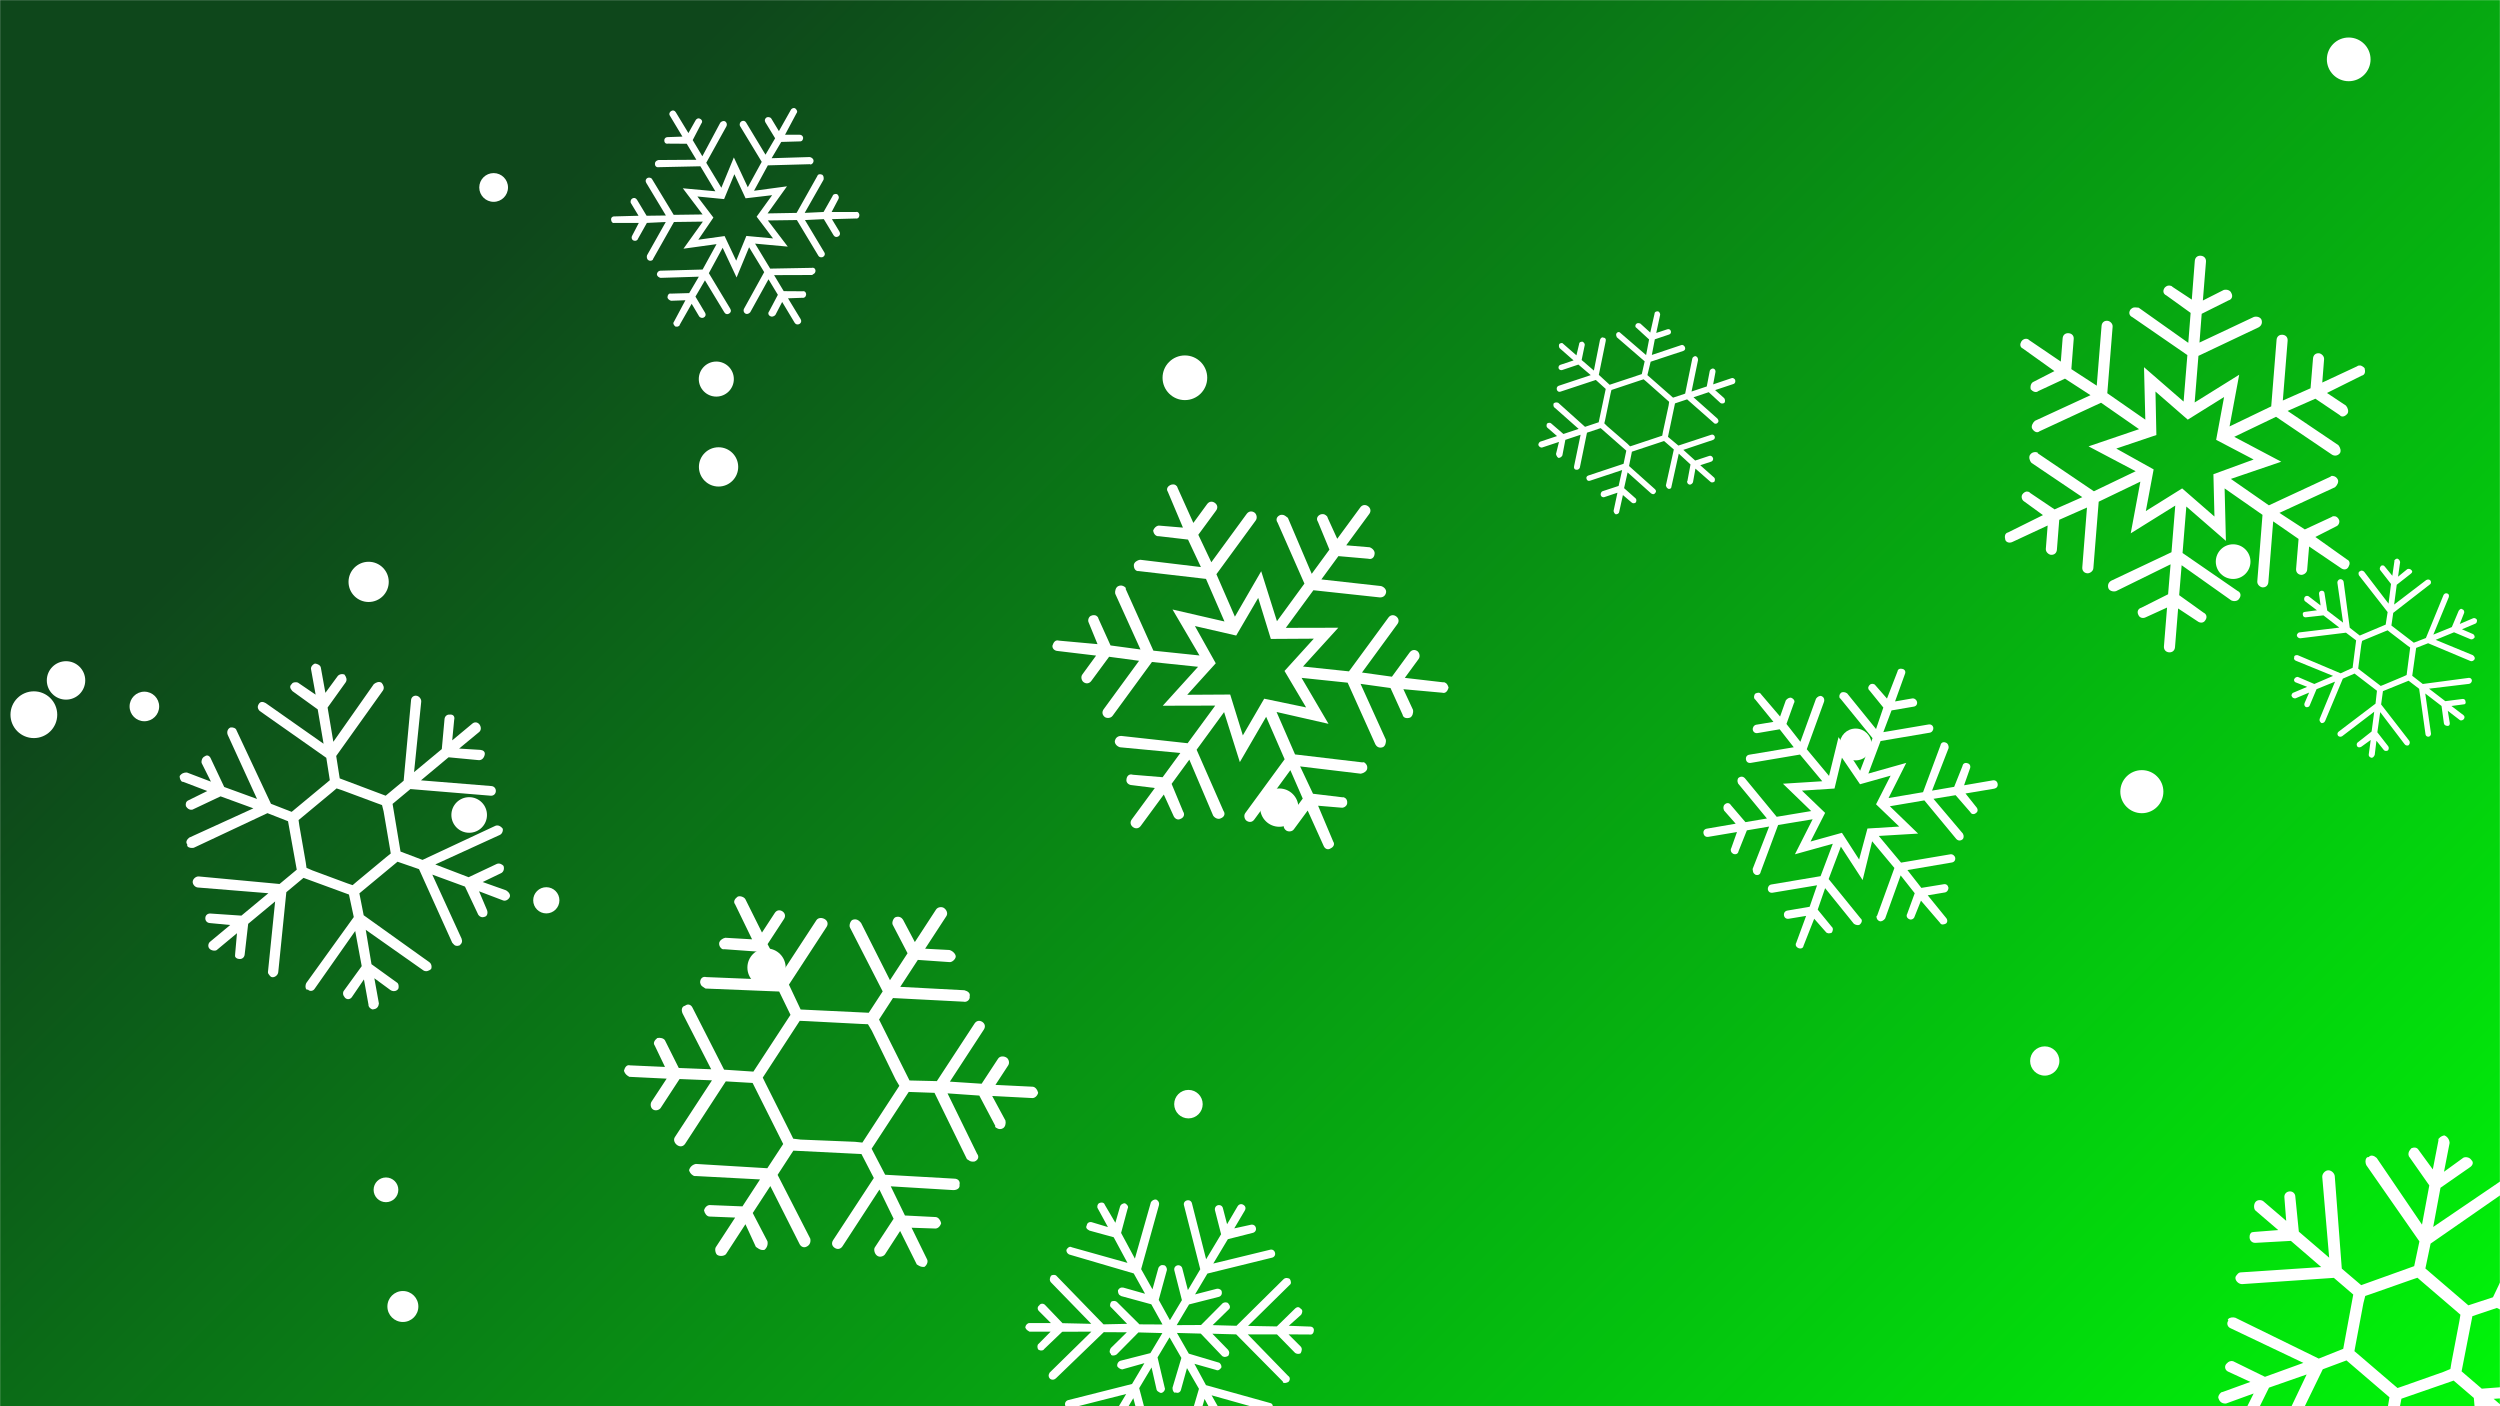 <svg xmlns="http://www.w3.org/2000/svg" version="1.1" xmlns:xlink="http://www.w3.org/1999/xlink" xmlns:svgjs="http://svgjs.dev/svgjs" width="1920" height="1080" preserveAspectRatio="none" viewBox="0 0 1920 1080"><g mask="url(&quot;#SvgjsMask2896&quot;)" fill="none"><rect width="1920" height="1080" x="0" y="0" fill="url(&quot;#SvgjsLinearGradient2897&quot;)"></rect><circle r="15.085" cx="551.855" cy="358.585" filter="url(#SvgjsFilter2898)" fill="rgba(255, 255, 255, 1)"></circle><circle r="16.78" cx="1803.81" cy="45.59" filter="url(#SvgjsFilter2898)" fill="rgba(255, 255, 255, 1)"></circle><circle r="16.54" cx="1644.94" cy="608" filter="url(#SvgjsFilter2898)" fill="rgba(255, 255, 255, 1)"></circle><circle r="10.945" cx="912.725" cy="847.985" filter="url(#SvgjsFilter2898)" fill="rgba(255, 255, 255, 1)"></circle><circle r="17.155" cx="909.995" cy="290.125" filter="url(#SvgjsFilter2898)" fill="rgba(255, 255, 255, 1)"></circle><circle r="13.315" cx="1715.045" cy="431.335" filter="url(#SvgjsFilter2898)" fill="rgba(255, 255, 255, 1)"></circle><circle r="14.705" cx="982.485" cy="620.255" filter="url(#SvgjsFilter2898)" fill="rgba(255, 255, 255, 1)"></circle><circle r="14.695" cx="588.695" cy="743.095" filter="url(#SvgjsFilter2898)" fill="rgba(255, 255, 255, 1)"></circle><circle r="11.89" cx="309.41" cy="1003.39" filter="url(#SvgjsFilter2898)" fill="rgba(255, 255, 255, 1)"></circle><circle r="17.955" cx="26.005" cy="548.895" filter="url(#SvgjsFilter2898)" fill="rgba(255, 255, 255, 1)"></circle><circle r="14.76" cx="50.71" cy="522.56" filter="url(#SvgjsFilter2898)" fill="rgba(255, 255, 255, 1)"></circle><circle r="13.46" cx="550.13" cy="291.13" filter="url(#SvgjsFilter2898)" fill="rgba(255, 255, 255, 1)"></circle><circle r="9.495" cx="296.425" cy="913.785" filter="url(#SvgjsFilter2898)" fill="rgba(255, 255, 255, 1)"></circle><circle r="11.36" cx="110.88" cy="542.56" filter="url(#SvgjsFilter2898)" fill="rgba(255, 255, 255, 1)"></circle><circle r="11.235" cx="1570.365" cy="814.845" filter="url(#SvgjsFilter2898)" fill="rgba(255, 255, 255, 1)"></circle><circle r="10.065" cx="419.565" cy="691.435" filter="url(#SvgjsFilter2898)" fill="rgba(255, 255, 255, 1)"></circle><circle r="15.445" cx="283.115" cy="446.885" filter="url(#SvgjsFilter2898)" fill="rgba(255, 255, 255, 1)"></circle><circle r="11.04" cx="379.11" cy="143.97" filter="url(#SvgjsFilter2898)" fill="rgba(255, 255, 255, 1)"></circle><circle r="13.67" cx="360.33" cy="625.9" filter="url(#SvgjsFilter2898)" fill="rgba(255, 255, 255, 1)"></circle><circle r="12.215" cx="1425.125" cy="571.745" filter="url(#SvgjsFilter2898)" fill="rgba(255, 255, 255, 1)"></circle><path d="M1753 1115.1L1783.9 1051.6 1802.1 1044.8 1835.1 1073.1 1831.8 1092.8 1773.1 1132.3C1772.5 1133 1772.5 1133 1772 1133.6 1770.9 1134.9 1770.4 1136.8 1771.8 1139.1 1773.7 1140.8 1775.6 1141.2 1777.9 1139.8L1829.1 1105.1 1823.5 1135.1 1801.1 1150.8C1801.1 1150.8 1800.6 1151.4 1800.6 1151.4 1799.5 1152.7 1799 1154.6 1800.4 1156.9 1801.1 1158.6 1804.2 1159 1806.5 1157.6L1821.5 1148 1817.1 1170.1C1816.7 1172 1818.1 1174.3 1820.6 1175.3S1825.3 1173.7 1826.3 1171.2L1830.1 1149.8 1840.3 1164.1C1841.7 1166.4 1844.7 1166.8 1847 1165.4 1848.2 1164.1 1849.2 1161.6 1847.8 1159.3L1832.2 1136.9 1838.3 1106.2 1873.1 1157.4C1874.4 1159.7 1877.5 1160.1 1879.3 1159.3 1880.9 1157.4 1881.9 1154.9 1880.6 1152.6L1840.4 1094.5 1844.3 1074.2 1884.4 1060.3 1899.9 1073.6 1905.9 1144C1906.1 1146.4 1908 1148 1910.4 1147.9S1914.5 1145.7 1914.3 1143.3L1909 1081.4 1933 1102 1935 1128.4C1935.2 1130.8 1937.1 1132.5 1940.2 1132.9S1944.2 1130.8 1944.1 1128.4L1942 1109.7 1959.5 1124.7C1961.5 1126.4 1964.4 1125.6 1966.1 1123.6 1967.8 1121.7 1967.6 1119.3 1965.6 1117.6L1948.1 1102.6 1966.2 1101.2C1969.2 1101.6 1970.9 1099.7 1970.1 1096.7 1969.9 1094.3 1968 1092.6 1965.5 1092.8L1939.1 1094.8 1915.1 1074.3 1977.1 1070.1C1979.5 1070 1981.8 1067.4 1981.6 1065S1979.4 1060.9 1977 1061.1L1906 1066.5 1890.5 1053.2 1898.8 1010.8 1917.6 1004.5 1981.1 1035.4C1983.6 1036.4 1985.9 1035 1987.6 1033 1988.6 1030.5 1987.2 1028.2 1985.3 1026.6L1929.4 1000 1958.3 989.9 1982.8 1001.9C1985.3 1003 1987.6 1001.6 1989.3 999.6 1989.8 997.8 1988.9 994.8 1986.4 993.8L1970.7 985.9 1991.9 978.2C1993.7 977.5 1994.7 975 1994.5 972.6 1993.1 970.3 1990.6 969.3 1988.8 970L1967.6 977.7 1975.4 960.7C1975.9 958.9 1975.1 955.9 1973.2 955.5 1971.3 953.8 1969.5 954.5 1967.8 956.5 1967.8 956.5 1967.3 957.1 1967.3 957.1L1955.2 981.7 1926.4 991.7 1952.9 935.8C1954 933.3 1953.8 930.9 1951.3 929.9 1948.8 928.9 1947 929.6 1945.9 930.9 1945.4 931.6 1945.4 931.6 1945.4 931.6L1914.6 996.3 1895.7 1002.5 1862.7 974.2 1866.7 955.1 1925.3 914.4C1927 913.6 1927.4 910.6 1926.7 908.8 1925.3 906.5 1922.2 906.1 1919.9 907.5L1868.7 942.3 1874.3 912.2 1896.7 896.6C1899 895.2 1900 892.7 1898.1 891 1896.7 888.7 1893.6 888.3 1891.9 889.1L1877 899.9 1881.3 877.8C1881.2 875.4 1879.8 873 1877.3 872 1876.1 872.1 1874.3 872.9 1873.2 874.2 1872.6 874.8 1872.6 874.8 1872.7 876L1868.4 898.1 1857.5 883.2C1856.2 880.9 1853.8 881.1 1852 881.8 1851.4 882.5 1851.4 882.5 1850.9 883.1 1849.8 884.4 1849.3 886.3 1850 888L1865.7 910.4 1860.1 940.5 1825.3 889.3C1823.4 887.6 1820.9 886.6 1819.2 888.6 1818 888.7 1818 888.7 1817.5 889.3 1816.4 890.6 1816.5 893 1817.3 894.8L1858.1 953.4 1854.1 972.4 1813.4 987 1798.5 974.3 1793.1 903.3C1792.9 900.9 1790.3 898.6 1787.9 898.8S1783.3 901.6 1783.5 904L1788.8 965.9 1765.5 945.9 1762.8 918.9C1762.7 916.5 1760.7 914.8 1758.3 915 1755.9 915.2 1754.2 917.1 1754.4 919.5L1755.8 937.6 1738.3 922.6C1737 921.5 1734 921.1 1732.3 923 1730.6 925 1730.9 928.6 1732.2 929.7L1749.7 944.7 1731.6 946.1C1730.4 946.2 1729.2 946.3 1728.7 946.9 1727.6 948.2 1727.7 949.4 1727.7 950.6 1727.9 953 1729.9 954.7 1732.3 954.5L1759.4 953 1782.7 973.1 1720.7 977.2C1719.5 977.3 1718.9 977.9 1717.8 979.2 1717.3 979.9 1716.7 980.5 1716.8 981.7 1717 984.1 1719.6 986.3 1722 986.2L1792.4 981.4 1807.3 994.2 1799.6 1035.9 1780.8 1043.4 1716.7 1012C1714.9 1011.5 1712.4 1011.7 1711.3 1013 1710.8 1013.6 1710.8 1013.6 1711.4 1014.2 1709.8 1016.1 1710.6 1019.1 1713.1 1020.1L1769 1046.7 1739.5 1057.4 1715 1045.4C1713.2 1044.9 1711.4 1045.7 1710.3 1047 1710.3 1047 1709.7 1047.6 1709.7 1047.6 1708.1 1049.6 1708.9 1052.5 1711.4 1053.5L1728.3 1061.3 1707.1 1069C1705.9 1069.1 1705.4 1069.7 1704.8 1070.4 1703.7 1071.7 1703.3 1073.5 1703.9 1074.1 1704.7 1077 1707.2 1078.1 1709.6 1077.9L1730.8 1070.2 1723 1085.9C1721.9 1088.4 1722.8 1091.4 1725.3 1092.4 1727.1 1092.9 1730.1 1092.1 1730.5 1090.2L1742.6 1065.7 1771.5 1055.6 1744.9 1111.5C1743.9 1114 1745.3 1116.3 1747.2 1118 1749 1118.4 1752 1117.6 1753 1115.1ZM1837.4 1062.7L1812.1 1041 1808.2 1037.7 1809.1 1032.8 1815.1 1000.8 1816.5 995.3 1821.2 993.7 1851.9 982.9 1856.6 981.3 1860.5 984.7 1885.7 1006.3 1889.6 1009.7 1888.8 1014.6 1882.7 1046.5 1881.9 1051.4 1876.6 1053.6 1846 1064.4 1841.3 1066 1837.4 1062.7Z" fill="rgba(255, 255, 255, 1)"></path><path d="M711.9 967L700.1 942.9 718.1 943.5C720 943.7 722.1 942 722.8 939.4 722.3 937 720.6 934.9 718.7 934.7L695 933.5 684.1 911.1 732.2 914C735.3 914 737.4 912.3 736.9 909.9 737.6 907.3 735.9 905.2 732.8 905.2L679.8 902.2 669.4 882.2 697.9 838.6 717.7 839.3 742.6 890.2C743.3 890.7 744.1 891.1 744.8 891.6 745.5 892.1 747.4 892.3 748.6 892 751.4 890.8 752.1 888.2 750.4 886.1L727.7 839.7 752.1 841.4 764.4 864.7C763.9 865.4 764.6 865.9 765.4 866.3 766.8 867.3 768.7 867.5 770.3 866.5 772 865.5 772.7 862.9 772.2 860.6L762 841.7 792.6 843.3C794.5 843.5 796.6 841.9 797.3 839.3 796.8 836.9 795.1 834.8 793.2 834.6L764.5 833.2 774.3 818.2C775.7 816 774.5 813.2 773.1 812.3 771 810.9 767.9 810.9 766.5 813.1L753.9 832.3 729.5 830.7 755.6 790.7C757 788.5 756.5 786.2 754.4 784.8 752.2 783.4 749.9 783.9 748.5 786L719.5 830.3 698.5 829.8 675.1 783 685.8 766.5 740 769.3C742.6 770 745.2 767.6 744.7 765.2 745.4 762.6 743.2 761.2 740.6 760.5L691.4 757.9 704.9 737.2 729.3 738.9C731.2 739.1 733.8 736.7 734 734.8S731.8 730.3 729.2 729.6L710.5 728.6 726.8 703.6C728.2 701.5 727 698.7 724.9 697.3 723.4 696.3 720.3 696.4 718.9 698.5L702.6 723.5 693.5 706.3C692.5 704.7 690.4 703.3 687.5 704.5 685.9 705.5 684.7 708.8 685.7 710.4L697 732.1 683.5 752.8 661.3 708.8C659.6 706.7 657.5 705.3 654.6 706.5 653 707.4 651.9 710.8 652.8 712.4L677.9 761.4 667.2 777.8 614.9 775.3 605.9 756.2 634.8 711.9C636.2 709.7 635.7 707.4 633.6 706 631.4 704.6 628.4 704.6 627 706.7L600.8 746.8 589.5 725.1 602.1 705.8C603.5 703.7 603 701.3 600.9 699.9 598.7 698.5 596.4 699 595 701.2L585.2 716.2 572.4 690.5C571.4 688.8 568.1 687.7 566.4 688.7 564.3 690.3 562.9 692.5 564.6 694.6L577.6 721.4 557 720.2C554.7 720.7 552.6 722.4 552.3 724.3 552.1 726.2 553.1 727.8 554.5 728.8 554.5 728.8 555.2 729.2 556.4 729L582.7 730.9 594 752.5 542.4 750.4C539.8 749.7 537.7 751.4 537.7 754.5 538 755.7 538.2 756.9 539.7 757.8 540.4 758.3 541.1 758.7 541.8 759.2L598.4 761.5 607.1 779.4 578.6 823 556.1 821.5 532 774.2C530.8 771.4 528.2 770.7 526.1 772.4 523.7 772.9 523 775.5 524.2 778.3L546.2 821.2 521.3 820.2 510.7 799C509.8 797.4 507.1 796.7 504.8 797.2 502.7 798.9 501.3 801 502.9 803.1L510.7 819.4 483.9 818.2C481.3 817.5 479.9 819.7 479.2 822.3 479.5 823.5 480.4 825.1 481.9 826.1 481.9 826.1 482.6 826.5 483.3 827L512 828.4 500.3 846.2C499.4 847.7 499.4 850.7 501.5 852.1 503.7 853.5 506.5 852.3 507.4 850.9L521.9 828.7 546.8 829.7 518.3 873.3C516.9 875.4 518.1 878.2 520.3 879.6S524.8 880.5 526.2 878.4L557.4 830.5 578 831.7 601.5 878.6 589.3 897.2 534.4 893.9C532 894.4 529.9 896.1 529.2 898.7 529.5 899.9 530.4 901.6 531.9 902.5 532.6 903 533.3 903.4 534.5 903.2L583.7 905.8 570.2 926.5 545.4 925.5C543.5 925.3 541.3 927 540.7 929.6 541.2 932 542.8 934.1 544.7 934.3L564.6 935.1 549.7 957.9C548.8 959.4 549.5 962.9 550.9 963.8 553.1 965.2 556.6 964.5 557.6 963.1L572.5 940.2 580.5 957.6C581.2 958.1 581.9 958.6 582.6 959 584 960 585.9 960.2 587.1 959.9 589.2 958.2 589.9 955.6 589.4 953.3L578.1 931.6 591.6 910.9 613.8 954.9C615 957.8 617.6 958.4 619.3 957.5 622.1 956.3 622.8 953.7 622.3 951.3L597.2 902.3 609.3 883.7 661.6 886.3 671.1 904.7 639.8 952.5C638.4 954.7 638.9 957 641.1 958.4 643.2 959.8 645.6 959.3 647 957.2L675.4 913.6 686.3 936 671.8 958.1C670.9 959.6 671.6 963.1 673.8 964.5 675.9 965.9 678.8 964.7 679.7 963.3L691.3 945.4 704.1 971.1C704.9 971.5 704.9 971.5 705.6 972 707 972.9 708.9 973.2 710.1 972.9 712.2 971.2 712.9 968.6 711.9 967ZM614.9 875.2L609.2 874.5 607 870 588 832.1 585.8 827.6 588.6 823.3 611.4 788.3 614.2 784 619.2 784.2 661.6 786.4 666.6 786.6 669.5 791.5 687.8 829 690.7 833.9 687.9 838.2 665.1 873.2 662.3 877.5 656.6 876.9 614.9 875.2Z" fill="rgba(255, 255, 255, 1)"></path><path d="M896.9 377.7L908.5 405.2 890.6 403.7C888.7 403.4 886.5 405 885.6 407.6 886 409.9 887.6 412.1 890 411.8L912.4 414.4 922.3 435.5 875.7 429.9C873.3 430.2 871.1 431.8 870.8 433.7 870.6 436.7 872.2 438.9 874.6 438.6L926.2 444.6 940.4 477.3 900.5 468.1 921.2 503.4 885.8 499.7 864.5 452.3C865 451.7 864.3 451.1 863.6 450.6 862.2 449.6 860.4 449.3 858.7 450.2 857 451.1 856.1 453.6 856.5 456L875.9 498.8 852.9 495.7 843.6 475.1C843.4 473.9 842.7 473.4 842 472.9 841.3 472.4 839.4 472.1 837.7 473 836.1 473.8 835.2 476.4 836.1 478.1L842.9 494.7 813.2 492C810.6 491.2 809.1 493.2 808.3 495.8 808 497.7 809.5 499.9 812.6 500L841.8 503.5 831.3 517.9C829.7 520 830.8 522.9 832.2 523.9 834.2 525.4 836.6 525 838.1 523L851.8 504.4 874.8 507.5 847.6 544.7C846.1 546.8 846.5 549.1 848.5 550.7 849.9 551.7 853 551.8 854.5 549.7L884.7 508.4 920.1 512.1 893 542 933.3 541.9 912.1 570.8 861.2 565.2C858.1 565.1 856.6 567.1 856.2 569 855.9 570.9 857.5 573.1 860.1 573.9L906.5 578.3 892.9 596.9 870 595C867.5 594.1 865.3 595.7 865.1 598.8 864.8 600.7 866.4 602.9 869.4 603L886.9 605.2 869.2 629.3C867.7 631.3 868.1 633.7 870.1 635.2S874.6 636.4 876.1 634.3L893.8 610.2 901.1 626.2C902.2 629.1 904.7 629.9 906.4 629 909.3 628 910.1 625.4 908.6 623.2L899.8 602 913.4 583.4 931.7 626.4C933.2 628.6 935.8 629.4 937.5 628.5 940.4 627.4 941.2 624.9 939.6 622.7L919 575.8 940.1 546.9 952.2 585.3 972.4 550.5 986.6 583.1 956.4 624.4C954.9 626.4 955.9 629.3 957.3 630.3 959.4 631.8 961.8 631.5 963.3 629.4L991 591.5 1000.5 613.3 986.8 631.9C985.3 633.9 985.7 636.3 987.8 637.8 989.1 638.8 992.2 639 993.7 636.9L1004.3 622.5 1016.4 649.3C1017.5 652.2 1020 653 1022.2 651.4 1023.9 650.6 1025.4 648.5 1023.9 646.3L1012.3 618.8 1030.2 620.3C1032.1 620.6 1034.3 619 1034.6 617.2 1035 615.3 1034.1 613.6 1033.4 613.1 1032.7 612.6 1032 612.1 1030.8 612.3L1008.4 609.6 998.5 588.6 1045.1 594.2C1047.5 593.8 1049.7 592.2 1050 590.4 1050.4 588.5 1049.5 586.8 1048.1 585.8 1047.4 585.3 1047.4 585.3 1046.2 585.5L994.6 579.4 980.4 546.8 1020.3 555.9 999.6 520.6 1035 524.3 1056.3 571.7C1057.2 573.4 1059.2 574.9 1062.1 573.8 1063.8 573 1064.7 570.4 1064.3 568L1044.9 525.2 1067.9 528.4 1077.2 548.9C1077.6 551.3 1080.2 552.1 1083 551.1 1084.7 550.2 1085.6 547.6 1085.2 545.2L1077.8 529.3 1107.6 532C1110.1 532.8 1111.7 530.8 1112.5 528.2 1112.3 527 1111.4 525.3 1110.7 524.8 1110 524.3 1109.4 523.8 1108.2 524L1078.9 520.6 1089.5 506.1C1091 504 1090 501.2 1088.6 500.1L1088.6 500.1C1086.5 498.6 1084.2 499 1082.6 501.1L1069 519.7 1046 516.5 1073.2 479.3C1074.7 477.3 1074.3 474.9 1072.3 473.4S1067.8 472.2 1066.3 474.3L1036 515.6 1000.7 511.9 1027.8 482.1 987.5 482.2 1008.7 453.3 1059.6 458.8C1062.7 459 1064.2 456.9 1064.5 455 1064.9 453.1 1063.3 450.9 1060.7 450.1L1014.8 445 1027.9 427.1 1050.8 429.1C1053.3 429.9 1055.5 428.3 1055.7 425.3 1056 423.4 1054.4 421.2 1051.9 420.3L1033.9 418.8 1051.6 394.7C1053.1 392.7 1052.7 390.3 1050.7 388.8S1046.2 387.6 1044.7 389.7L1027 413.8 1019.7 397.8C1019.5 396.6 1018.8 396.1 1018.1 395.6 1016.8 394.6 1015.6 394.8 1014.4 395 1011.5 396.1 1010.7 398.6 1012.2 400.8L1021 422.1 1007.4 440.7 989.1 397.7C988.4 397.2 987.8 396.7 987.1 396.2 985.7 395.2 984.5 395.3 983.3 395.5 980.4 396.6 979.6 399.2 981.2 401.4L1001.8 448.2 980.7 477.1 968.6 438.7 948.4 473.6 934.2 441 964.4 399.7C965.9 397.6 964.9 394.7 963.5 393.7 961.4 392.2 959 392.6 957.5 394.6L930.3 431.8 920.3 410.7 933.9 392.2C935.5 390.1 935.1 387.7 933 386.2S928.6 385.1 927.1 387.1L916.5 401.6 904.4 374.7C904.2 373.6 903.5 373 902.8 372.5 902.1 372 900.3 371.7 898.6 372.6 896.9 373.5 895.4 375.5 896.9 377.7ZM966.3 459.2L976 490.7 1009 490.5 986.5 515.3 1003.1 543.3 970.9 536.6 954.5 564.8 944.8 533.4 911.8 533.6 933.7 509.4 917.7 480.8 949.4 488.1 966.3 459.2Z" fill="rgba(255, 255, 255, 1)"></path><path d="M1553.6 267.7L1577.8 285 1561.8 293.2C1560 293.9 1559 296.4 1559.6 299 1561.2 300.8 1563.7 301.9 1565.5 300.3L1585.9 290.8 1605.5 303.5 1562.8 323.2C1561 324.8 1559.9 327.3 1560.6 329 1562.1 331.7 1564.6 332.8 1566.4 331.2L1613.6 309.3 1642.8 329.6 1604 342.8 1640.2 361.9 1608.1 377.3 1565.1 348.2C1565.1 347.4 1564.3 347.3 1563.4 347.2 1561.7 347.1 1560 347.8 1559 349.4 1558 351.1 1558.6 353.7 1560.2 355.5L1599.2 381.8 1577.9 391.2 1559.2 378.6C1558.4 377.6 1557.6 377.6 1556.7 377.5 1555.9 377.4 1554.1 378.2 1553.1 379.8 1552.1 381.4 1552.8 384 1554.4 385L1569 395.6 1542.2 408.9C1539.6 409.5 1539.4 412.1 1540.1 414.7 1540.8 416.5 1543.3 417.5 1546 416L1572.6 403.6 1571.2 421.5C1571 424 1573.4 425.9 1575.1 426.1 1577.7 426.3 1579.5 424.7 1579.7 422.2L1581.5 399.2 1602.8 389.8 1599.2 435.7C1599 438.2 1600.5 440.1 1603.1 440.3 1604.8 440.4 1607.5 438.9 1607.7 436.4L1611.8 385.3 1643.8 369.9 1636.4 409.6 1670.6 388.3 1667.7 424.1 1621.4 446C1618.8 447.5 1618.6 450.1 1619.3 451.9 1620 453.6 1622.5 454.7 1625.1 454L1667 433.4 1665.1 456.4 1644.6 466.7C1642 467.4 1640.9 469.9 1642.4 472.5 1643.2 474.3 1645.6 475.4 1648.3 473.9L1664.3 466.6 1661.9 496.4C1661.7 498.9 1663.3 500.8 1665.8 501S1670.2 499.6 1670.4 497.1L1672.8 467.3 1687.5 477C1689.9 478.9 1692.5 478.3 1693.5 476.6 1695.4 474.2 1694.7 471.6 1692.3 470.5L1673.6 457.1 1675.5 434.1 1713.6 461.1C1716 462.2 1718.7 461.5 1719.6 459.9 1721.5 457.5 1720.9 454.9 1718.4 453.8L1676.2 424.7 1679.1 389 1709.5 415.4 1708.5 375.1 1737.6 395.4 1733.6 446.5C1733.4 449 1735.8 450.9 1737.5 451.1 1740 451.3 1741.9 449.7 1742.1 447.1L1745.8 400.4 1765.3 413.9 1763.4 436.9C1763.2 439.4 1764.8 441.3 1767.3 441.5 1769 441.6 1771.7 440.1 1771.9 437.6L1773.4 419.7 1797.7 436.2C1800.1 438.1 1802.8 437.5 1803.8 435 1804.8 433.3 1805 430.8 1802.5 429.7L1778.2 412.4 1794.3 404.2C1796.1 403.5 1797.1 401 1796.4 399.3 1795.7 397.5 1794.1 396.5 1793.2 396.5 1792.4 396.4 1791.5 396.3 1790.6 397.1L1770.1 406.6 1750.6 393.9 1793.3 374.2C1795.1 372.6 1796.2 370.2 1795.5 368.4 1794.7 366.6 1793.1 365.6 1791.4 365.5 1790.6 365.4 1790.6 365.4 1789.6 366.2L1742.5 388.1 1713.3 367.8 1752 354.6 1715.9 335.5 1748 320.1 1791 349.2C1792.6 350.2 1795.2 350.4 1797.1 348 1798.1 346.3 1797.4 343.7 1795.9 341.9L1756.9 315.6 1778.2 306.2 1796.9 318.8C1798.4 320.7 1801 320 1802.9 317.6 1803.9 316 1803.3 313.4 1801.7 311.5L1787.1 301.8 1813.8 288.5C1816.5 287.9 1816.7 285.3 1816 282.7 1815.2 281.8 1813.6 280.8 1812.8 280.7 1811.9 280.7 1811.1 280.6 1810.1 281.4L1783.5 293.8 1784.9 275.9C1785.1 273.4 1782.7 271.5 1781 271.3L1781 271.3C1778.4 271.1 1776.6 272.7 1776.4 275.3L1774.5 298.2 1753.2 307.6 1756.9 261.7C1757.1 259.2 1755.6 257.3 1753 257.1S1748.6 258.5 1748.4 261L1744.3 312.1 1712.3 327.5 1719.7 287.8 1685.5 309.1 1688.4 273.3 1734.6 251.4C1737.3 249.9 1737.5 247.3 1736.8 245.5 1736.1 243.8 1733.6 242.7 1731 243.4L1689.2 263.1 1690.9 241 1711.5 230.7C1714.1 230 1715.1 227.5 1713.6 224.9 1712.9 223.1 1710.4 222 1707.8 222.7L1691.8 230.8 1694.2 201C1694.4 198.5 1692.8 196.6 1690.2 196.4S1685.8 197.8 1685.6 200.4L1683.3 230.1 1668.6 220.4C1667.8 219.5 1667 219.4 1666.1 219.3 1664.4 219.2 1663.5 220 1662.6 220.8 1660.7 223.2 1661.3 225.8 1663.8 226.9L1682.4 240.3 1680.6 263.3 1642.5 236.3C1641.7 236.2 1640.8 236.1 1640 236.1 1638.3 235.9 1637.4 236.7 1636.4 237.5 1634.5 239.9 1635.2 242.5 1637.7 243.6L1679.9 272.7 1677 308.4 1646.6 282 1647.6 322.3 1618.4 302 1622.5 250.9C1622.7 248.4 1620.3 246.5 1618.6 246.4 1616.1 246.1 1614.2 247.7 1614 250.3L1610.3 296.2 1590.8 283.5 1592.6 260.5C1592.9 258 1591.3 256.1 1588.7 255.9S1584.3 257.3 1584.1 259.9L1582.7 277.7 1558.4 261.2C1557.6 260.3 1556.7 260.2 1555.9 260.2 1555 260.1 1553.2 260.8 1552.3 262.4 1551.3 264.1 1551.1 266.6 1553.6 267.7ZM1655.4 300.7L1680.2 322.3 1708.1 304.9 1702 337.8 1730.8 352.9 1699.9 364.2 1700.7 396.7 1675.9 375.1 1648 392.5 1654 360.5 1625.3 344.5 1656.1 334.1 1655.4 300.7Z" fill="rgba(255, 255, 255, 1)"></path><path d="M1385.1 726.4L1393.3 705.6 1402.2 715.7C1403 716.9 1405 717.2 1406.8 716.3 1407.8 714.8 1408.1 712.8 1406.7 711.7L1396 698.6 1401.7 682.1 1423.8 709.5C1425.3 710.5 1427.3 710.9 1428.4 710 1430.1 708.4 1430.4 706.4 1429 705.4L1404.4 675.1 1413.8 650.2 1430.5 675.9 1437.8 646.1 1454.9 666.6 1441.6 703.3C1441 703.4 1441.1 704 1441.2 704.6 1441.4 705.9 1442.2 707 1443.6 707.5 1445 707.9 1446.7 706.9 1447.8 705.4L1459.7 672.3 1470.5 686 1464.7 701.9C1464.2 702.7 1464.3 703.3 1464.4 703.9 1464.5 704.6 1465.4 705.7 1466.7 706.1 1468.1 706.6 1469.9 705.6 1470.3 704.2L1475.3 691.7 1489.9 708.7C1490.8 710.5 1492.7 710.2 1494.5 709.3 1495.7 708.4 1496 706.4 1494.4 704.7L1480.5 687.6 1493.7 685.4C1495.6 685.1 1496.6 682.9 1496.4 681.7 1496 679.8 1494.6 678.7 1492.7 679.1L1475.6 681.9 1464.9 668.2 1499 662.4C1500.9 662.1 1501.9 660.6 1501.6 658.7 1501.4 657.5 1499.8 655.8 1497.9 656.1L1460 662.5 1442.9 642 1473.1 640.2 1451.4 619.2 1477.9 614.7 1502.4 644.3C1504 646 1505.9 645.7 1507 644.8 1508.2 644 1508.5 642 1507.5 640.2L1484.9 613.5 1501.9 610.7 1513.2 623.7C1514.1 625.5 1516.1 625.8 1517.8 624.2 1519 623.4 1519.3 621.4 1517.7 619.7L1509.5 609.4 1531.6 605.7C1533.5 605.3 1534.5 603.9 1534.2 602S1532.4 599 1530.5 599.3L1508.4 603.1 1512.8 590.6C1513.8 588.5 1512.8 586.7 1511.4 586.3 1509.3 585.4 1507.5 586.3 1507.2 588.3L1500.8 604.3 1483.8 607.2 1496.5 574.6C1496.8 572.6 1495.8 570.8 1494.5 570.4 1492.4 569.4 1490.6 570.4 1490.3 572.4L1476.9 608.4 1450.4 612.9 1464 585.9 1434.9 594.1 1444.3 569.1 1482.1 562.7C1484 562.4 1485 560.3 1484.8 559 1484.5 557.1 1483 556.1 1481.1 556.4L1446.4 562.3 1452.7 545.6 1469.7 542.7C1471.6 542.4 1472.6 541 1472.3 539.1 1472.1 537.8 1470.5 536.1 1468.6 536.4L1455.4 538.7 1462.9 517.9C1463.9 515.8 1462.9 514 1460.9 513.7 1459.5 513.3 1457.6 513.6 1457.3 515.6L1449.2 536.5 1440.3 526.3C1439.5 525.1 1437.5 524.8 1436.3 525.7 1435.2 526.5 1434.7 527.9 1434.8 528.5 1434.9 529.1 1435.1 529.8 1435.8 530.3L1446.4 543.4 1440.8 559.9 1418.6 532.5C1417.2 531.5 1415.2 531.2 1414 532 1412.9 532.9 1412.4 534.2 1412.7 535.5 1412.8 536.1 1412.8 536.1 1413.5 536.6L1438.1 566.9 1428.6 591.9 1412 566.1 1404.7 595.9 1387.6 575.4 1400.9 538.8C1401.3 537.4 1401 535.5 1398.9 534.6 1397.5 534.1 1395.7 535.1 1394.7 536.6L1382.7 569.7 1372 556 1377.7 540.1C1378.8 538.6 1377.8 536.8 1375.7 535.9 1374.4 535.5 1372.6 536.4 1371.5 537.9L1367.1 550.3 1352.6 533.3C1351.6 531.5 1349.7 531.8 1347.9 532.8 1347.4 533.5 1347 534.9 1347.1 535.5 1347.2 536.1 1347.3 536.8 1348.1 537.3L1362 554.4 1348.7 556.6C1346.8 557 1345.9 559.1 1346.1 560.3L1346.1 560.3C1346.4 562.2 1347.9 563.3 1349.8 563L1366.8 560.1 1377.6 573.9 1343.5 579.6C1341.6 579.9 1340.6 581.4 1340.9 583.3S1342.7 586.2 1344.6 585.9L1382.4 579.5 1399.5 600 1369.3 601.9 1391 622.9 1364.5 627.3 1340.1 597.7C1338.5 596 1336.6 596.3 1335.4 597.2 1334.3 598 1334 600 1334.9 601.8L1357 628.6 1340.5 631.4 1329.3 618.3C1328.3 616.6 1326.3 616.2 1324.6 617.8 1323.5 618.7 1323.2 620.7 1324.1 622.5L1333 632.6 1310.9 636.4C1309 636.7 1307.9 638.2 1308.3 640.1S1310.1 643 1312 642.7L1334 639 1329.6 651.4C1329.1 652.1 1329.2 652.7 1329.3 653.4 1329.5 654.6 1330.3 655.2 1331 655.7 1333.1 656.6 1334.9 655.7 1335.2 653.7L1341.6 637.7 1358.7 634.8 1346 667.4C1346.1 668.1 1346.2 668.7 1346.3 669.3 1346.5 670.6 1347.3 671.1 1348 671.7 1350.1 672.6 1351.9 671.6 1352.2 669.6L1365.6 633.6 1392.1 629.2 1378.5 656.1 1407.6 648 1398.2 672.9 1360.3 679.3C1358.4 679.6 1357.5 681.7 1357.7 683 1358 684.9 1359.5 685.9 1361.4 685.6L1395.5 679.9 1389.8 696.4 1372.8 699.3C1370.9 699.6 1369.8 701.1 1370.1 703S1371.9 705.9 1373.8 705.6L1387.1 703.4 1379.5 724.1C1379 724.8 1379.1 725.5 1379.2 726.1 1379.3 726.7 1380.2 727.9 1381.6 728.3 1382.9 728.7 1384.8 728.4 1385.1 726.4ZM1390.5 646.3L1401.7 624.3 1383.9 607.2 1408.9 605.6 1414.6 581.9 1428.5 602.3 1452 595.7 1440.8 617.7 1458.6 634.8 1434.2 636.3 1427.8 660.1 1414.6 639.6 1390.5 646.3Z" fill="rgba(255, 255, 255, 1)"></path><path d="M329.5 738.8L279.3 702.9 276 686.1 305.3 661.8 321.8 667.5 347.3 724C347.8 724.5 347.8 724.5 348.3 725.1 349.2 726.3 350.7 726.9 352.9 726.1 354.7 724.7 355.3 723.1 354.5 720.9L332 671.7 357.1 680.9 367.3 702.5C367.3 702.5 367.8 703.1 367.8 703.1 368.7 704.2 370.3 704.9 372.5 704 374.1 703.6 374.9 701.1 374 698.9L367.9 684.5 386.3 691.5C387.9 692.2 390.1 691.3 391.3 689.3S390.7 685 388.7 683.8L370.7 677.4 384.6 670.7C386.8 669.8 387.5 667.2 386.7 665 385.7 663.9 383.7 662.6 381.5 663.5L359.9 673.7 334.3 663.9 383.5 641.4C385.7 640.6 386.5 638 386.1 636.4 384.7 634.6 382.7 633.4 380.5 634.2L324.5 660.4 307.6 654 301.5 617.4 315.2 606 376.8 611.1C378.9 611.3 380.6 609.9 380.8 607.8S379.6 603.9 377.5 603.7L323.3 599.3 344.5 581.6 367.7 583.8C369.8 583.9 371.5 582.5 372.2 579.9S371 576.1 368.9 575.9L352.6 574.9 368.1 562.1C369.8 560.6 369.5 557.9 368.1 556.2 366.6 554.5 364.5 554.3 362.8 555.7L347.3 568.6 348.8 552.9C349.5 550.3 348.1 548.5 345.4 548.8 343.3 548.6 341.6 550.1 341.4 552.2L339.3 575.3 318 593 323.5 538.9C323.7 536.8 321.8 534.5 319.7 534.3S315.9 535.5 315.7 537.6L310 599.6 296.2 611.1 260.9 597.8 258.2 580.6 294.1 530.3C295.4 528.3 294.5 526.1 293.1 524.4 291.1 523.1 288.9 524 287.1 525.4L256 569.7 251.6 543.4 265.5 524C266.8 522 265.9 519.8 264.5 518 263 517.4 260.3 517.6 259 519.7L249.9 532.1 246.4 512.7C246.1 511 244 509.8 241.9 509.6 239.7 510.5 238.5 512.5 238.9 514.1L242.4 533.5 228.9 524.3C227.4 523.6 224.7 523.9 224 525.4 222.3 526.9 222.7 528.5 224.1 530.2 224.1 530.2 224.6 530.8 224.6 530.8L244 544.8 248.5 571.2 204.1 540C202.1 538.8 200 538.6 198.8 540.6 197.5 542.6 197.9 544.2 198.9 545.4 199.4 546 199.4 546 199.4 546L250.6 582 253.3 599.2 224 623.5 208.1 617.3 181.6 560.8C181.2 559.1 178.6 558.4 177 558.7 174.8 559.6 174 562.2 174.9 564.4L197.4 613.6 172.2 604.4 162 582.8C161.2 580.6 159.2 579.4 157.4 580.8 155.2 581.7 154.5 584.2 154.8 585.9L162 600.3 143.6 593.3C141.5 593.1 139.3 594 138 596 137.9 597 138.3 598.7 139.2 599.8 139.7 600.4 139.7 600.4 140.8 600.5L159.2 607.5 144.8 614.6C142.6 615.5 142.4 617.6 142.8 619.2 143.2 619.8 143.2 619.8 143.7 620.4 144.7 621.5 146.2 622.2 147.8 621.8L169.4 611.6 194.6 620.8 145.3 643.3C143.6 644.7 142.3 646.7 143.8 648.5 143.7 649.5 143.7 649.5 144.1 650.1 145.1 651.2 147.2 651.4 148.8 651.1L205.4 624.5 221.2 630.7 227.9 667.9 214.7 678.9 152.6 673.1C150.5 673 148.2 674.9 148 677S149.7 681.4 151.9 681.6L206.1 686 185.4 703.2 161.7 701.6C159.6 701.4 157.8 702.8 157.7 704.9 157.5 707 158.9 708.7 161 708.9L176.8 710.4 161.3 723.3C160.1 724.2 159.3 726.8 160.8 728.5 162.2 730.2 165.4 730.5 166.5 729.6L182 716.7 180.6 732.5C180.5 733.5 180.4 734.6 180.8 735.1 181.8 736.3 182.8 736.4 183.9 736.5 186 736.7 187.7 735.2 187.9 733.1L190.6 709.5 211.3 692.3 205.8 746.4C205.7 747.5 206.2 748.1 207.1 749.2 207.6 749.8 208.1 750.4 209.1 750.5 211.2 750.7 213.5 748.8 213.7 746.6L219.9 685.2 233.1 674.2 268 687 271.7 704.3 235.2 755C234.5 756.5 234.3 758.6 235.3 759.8 235.8 760.3 235.8 760.3 236.4 759.9 237.8 761.6 240.5 761.3 241.7 759.3L272.8 715 277.8 742 263.8 761.3C263.1 762.9 263.5 764.5 264.5 765.6 264.5 765.6 264.9 766.2 264.9 766.2 266.4 767.9 269 767.7 270.3 765.7L279.5 752.2 283 771.6C282.9 772.6 283.4 773.2 283.8 773.8 284.8 774.9 286.3 775.6 286.9 775.1 289.6 774.9 290.8 772.8 291 770.7L287.5 751.3 299.9 760.4C301.9 761.7 304.6 761.4 305.9 759.4 306.5 757.9 306.2 755.2 304.7 754.5L285.3 740.5 280.9 714.1 325.2 745.3C327.2 746.5 329.4 745.7 331.1 744.2 331.8 742.7 331.5 740 329.5 738.8ZM296.6 658.3L274.2 676.9 270.8 679.8 266.7 678.4 240 668.5 235.4 666.5 234.8 662.2 229.9 634.1 229.3 629.8 232.7 627 255.1 608.4 258.5 605.5 262.7 606.9 289.3 616.8 293.4 618.3 294.6 623.1 299.4 651.2 300.1 655.5 296.6 658.3Z" fill="rgba(255, 255, 255, 1)"></path><path d="M975.4 1077.5L926.2 1063.8 917.3 1047.4 933.9 1052.1C935.6 1053 937.1 1051.7 938.1 1050.1 938.2 1048.6 937.2 1046.6 935.8 1046.4L913 1039.6 903.9 1023.7 922.2 1024.2 938.7 1041.5C938.7 1041.5 939.3 1041.8 939.3 1041.8 940.4 1042.5 942.1 1042 943.3 1041.3 944.3 1039.6 944.4 1038.2 943.1 1036.6L931.1 1024.3 949.4 1024.8 985.2 1061C985.2 1061 985.4 1061.8 985.4 1061.8 986.5 1062.5 988.3 1062 989.5 1061.3 991 1059.9 990.9 1057.6 989.3 1056.7L958.3 1024.8 980.7 1024.8 994.6 1039C994.6 1039 994.6 1039 995.1 1039.3 996.2 1039.9 997.7 1040 998.9 1039.3 999.8 1037.6 1000.3 1035.6 998.9 1034.1L989.6 1024.8 1005.9 1024.9C1007.9 1025.3 1008.9 1023.6 1009 1022.2 1009.4 1020.2 1008.1 1018.7 1005.8 1018.8L989.8 1018.2 999.3 1009.7C1000.3 1008.1 1000.7 1006.1 999 1005.1 997.7 1003.6 996.3 1003.5 994.8 1004.8L980.6 1018.7 958.5 1018.3 990.6 986.7C991.8 986 991.7 983.7 990.4 982.1 989.3 981.5 987.3 981 985.8 982.4L949.6 1018.2 931.3 1017.7 943.6 1005.7C945.2 1004.4 944.7 1002.6 943.4 1001.1 942.6 999.9 940.3 1000 939.1 1000.8L922.4 1017.6 903.7 1017.7 913.2 1001.8 936 996C937.8 995.5 938.7 993.9 938.3 992.1 938.4 990.7 936.2 989.4 934.4 989.8L917.8 994.1 927.3 978.1 976.9 965.9C978.7 965.5 979.7 963.8 979.2 962.1 978.8 960.3 977.1 959.3 975.4 959.8L931.8 970.4 943 951.7 962.3 946.8C964 946.3 965 944.7 964.5 942.9 964.1 941.2 962.5 940.2 960.7 940.6L947.9 943.4 956 929.7C957 928 956.6 926.3 954.9 925.3 953.3 924.3 951.5 924.8 950.5 926.4L942.4 940.2 939.2 927.9C938.8 926.1 937.1 925.2 935.4 925.6S932.7 927.7 933.1 929.5L937.8 947.9 926.3 967.1 915.4 924.1C915 922.4 913.3 921.4 911.6 921.9 909.8 922.3 908.8 924 909.3 925.7L921.8 974.8 912.3 990.8 908 974.1C907.6 972.4 905.9 971.4 904.2 971.8 902.4 972.3 901.5 973.9 901.9 975.7L907.7 998.5 898.5 1013.9 889.9 998.3 896.2 975.3C896.3 973.8 895.3 971.8 893.9 971.7 891.9 971.2 890.7 972 889.7 973.6L885.1 990.2 876.4 974.7 890.1 925.5C890.5 923.5 889.7 922.3 888.1 921.3 886.1 920.9 884.6 922.2 883.9 923.3L871.6 966.6 861 946.9 866 928.3C867 926.6 865.7 925.1 864 924.1 862.6 924 860.5 925 860.1 927L856.6 939.1 848.5 925.3C848 923.5 846 923.1 844 924.1 842.8 924.9 842.3 926.9 843.1 928.1L850.9 942.4 838.3 938.6C836.3 938.2 834.8 939.5 834.7 940.9 833.7 942.6 834.5 943.8 835.6 944.4 836.1 944.8 836.1 944.8 836.7 945.1L855.3 950.2 865.9 969.9 823.1 957.9C821.5 956.9 819.9 958.2 819 959.9 818.9 961.3 819.6 962.5 820.7 963.2 821.3 963.5 821.3 963.5 821.3 963.5L870.7 978 879.4 993.6 862.8 988.9C860.8 988.5 859.6 989.2 858.6 990.9 858.5 992.3 858.9 994.1 860 994.7 860.6 995.1 860.6 995.1 861.1 995.4L884.2 1001.7 892.8 1017.2 875.1 1017.1 858.2 1000.3C856.9 998.8 854.6 998.9 853.4 999.7 852.4 1001.3 852 1003.3 853.6 1004.3L865.6 1016.7 847.5 1017.1 811.5 980C810.7 978.8 808.4 978.9 807.2 979.7 806.2 981.3 805.8 983.3 807.1 984.8L838.1 1016.7 816 1016.2 802.7 1002.3C801.4 1000.8 799 1000.9 798.1 1002.6 796.9 1003.3 796.4 1005.3 797.8 1006.8L807.1 1016.1 790.8 1016.1C789.3 1016 787.8 1017.3 787.4 1019.3 787.6 1020.2 788.4 1021.4 789.5 1022 789.5 1022 790 1022.3 790.6 1022.7L806.9 1022.7 797.6 1032.1C796.4 1032.9 796.6 1035.2 797.3 1036.4 797.9 1036.7 797.9 1036.7 797.9 1036.7 799.5 1037.7 801.3 1037.2 801.9 1036.1L815.8 1022.8 838.2 1022.7 806.1 1054.2C805.1 1055.9 805 1057.3 806.3 1058.8 806.3 1058.8 806.9 1059.2 806.9 1059.2 808 1059.8 809.4 1059.9 810.9 1058.6L847.7 1023.1 865.4 1023.2 853.1 1035.3C852.1 1036.9 851.7 1038.9 853.3 1039.9 853 1040.4 853.5 1040.7 853.5 1040.7 854.6 1041.4 856.4 1041 857.6 1040.2L874.3 1023.3 892.7 1023.8 883.5 1039.2 860.7 1045C858.9 1045.4 857.6 1047.6 858.1 1049.4 858.9 1050.6 860.5 1051.6 861.9 1051.7L878.9 1046.9 869.4 1062.9 820.3 1075.3C818.6 1075.8 817.6 1077.4 818 1079.2 818.5 1081 820.1 1081.9 821.9 1081.5L864.9 1070.6 853.4 1089.8 835 1094.5C833.2 1094.9 832.3 1096.6 832.7 1098.3S834.8 1101.1 836.6 1100.6L848.8 1097.5 840.7 1111.3C839.7 1112.9 840.1 1114.7 841.8 1115.6 843.4 1116.6 845.2 1116.2 846.2 1114.5L854.3 1100.8 858 1113.4C858.2 1114.3 858.5 1115.1 859 1115.5 859.6 1115.8 861 1115.9 861.9 1115.7 863.6 1115.2 864.6 1113.6 864.1 1111.8L858.9 1093.1 870.4 1073.8 881.8 1117.1C882.1 1118 882.3 1118.9 882.8 1119.2 883.4 1119.5 884.8 1119.6 885.7 1119.4 887.4 1119 888.4 1117.3 888 1115.6L874.9 1066.1 884.4 1050.2 888.3 1067.4C888.6 1068.3 889.7 1068.9 890.2 1069.2 890.8 1069.6 891.3 1069.9 892.2 1069.7 893.9 1069.2 895.2 1067 894.5 1065.8L889 1042.5 898.2 1027.1 907.3 1042.9 900.5 1065.7C900.4 1067.1 900.9 1068.9 902 1069.5 902.5 1069.9 902.5 1069.9 902.8 1069.3 904.5 1070.3 906.6 1069.3 907 1067.3L911.6 1050.7 920.8 1066.6 906.3 1116C906.2 1117.5 907 1118.7 908.1 1119.3 908.6 1119.7 908.6 1119.7 908.6 1119.7 910.6 1120.1 912.4 1119.6 912.8 1117.7L925.1 1074.4 935.8 1094.1 930.7 1112.7C930.2 1114.6 931 1115.8 932.1 1116.5 932.1 1116.5 932.7 1116.8 932.7 1116.8 934.6 1117.2 936.2 1115.9 936.8 1114.8L940.1 1101.9 947.9 1116.2C948.5 1116.5 949 1116.9 949.6 1117.2 950.1 1117.5 951.5 1117.6 952.4 1117.4 954 1116.1 954.9 1114.4 953.6 1112.9L945.8 1098.5 958.4 1102.3C960.4 1102.8 961.9 1101.4 962.6 1100.3 963 1098.4 961.7 1096.8 960 1095.8L941.4 1090.8 930.5 1071.6 973.2 1083.6C975.2 1084 977.3 1083 977.4 1081.6 977.8 1079.6 977.4 1077.9 975.4 1077.5Z" fill="rgba(255, 255, 255, 1)"></path><path d="M1785.7 553.7L1799.3 521.2 1808.3 517.3 1825.5 530.5 1824.4 540.4 1796.2 561.8C1795.9 562.1 1795.9 562.1 1795.6 562.4 1795.1 563.1 1794.9 564 1795.7 565.2 1796.7 565.9 1797.6 566.1 1798.8 565.4L1823.4 546.6 1821.4 561.8 1810.7 570.2C1810.7 570.2 1810.4 570.5 1810.4 570.5 1809.9 571.2 1809.7 572.1 1810.4 573.3 1810.9 574.1 1812.4 574.2 1813.5 573.5L1820.7 568.3 1819.2 579.4C1819 580.4 1819.7 581.5 1821 581.9S1823.3 581 1823.8 579.7L1825.1 568.9 1830.6 575.8C1831.3 576.9 1832.9 577 1834 576.3 1834.5 575.6 1834.9 574.3 1834.2 573.2L1825.8 562.4 1828 546.9 1846.7 571.5C1847.5 572.7 1849 572.8 1849.9 572.3 1850.7 571.3 1851.1 570.1 1850.3 568.9L1828.7 541 1830.1 530.8 1849.8 522.8 1857.9 529 1862.8 564C1862.9 565.1 1864 565.9 1865.1 565.8S1867.1 564.6 1867 563.4L1862.6 532.6 1875.1 542.2 1876.9 555.4C1877 556.6 1878 557.4 1879.6 557.5S1881.6 556.3 1881.4 555.1L1879.9 545.9 1889 552.9C1890 553.7 1891.5 553.2 1892.3 552.2 1893 551.1 1892.9 550 1891.9 549.2L1882.7 542.2 1891.7 541C1893.2 541.1 1894 540.1 1893.5 538.6 1893.4 537.4 1892.4 536.6 1891.2 536.8L1878 538.5 1865.5 528.9 1896.3 525.2C1897.5 525 1898.6 523.6 1898.4 522.4S1897.2 520.5 1896 520.6L1860.7 525.3 1852.6 519 1855.6 497.6 1864.8 494 1897.4 507.7C1898.6 508.1 1899.8 507.4 1900.5 506.3 1901 505.1 1900.2 504 1899.2 503.2L1870.6 491.4 1884.7 485.6 1897.3 490.9C1898.6 491.4 1899.7 490.6 1900.5 489.6 1900.7 488.7 1900.2 487.2 1898.9 486.8L1890.8 483.3 1901.2 478.9C1902.1 478.5 1902.5 477.2 1902.3 476 1901.6 474.9 1900.3 474.4 1899.4 474.8L1889.1 479.2 1892.5 470.6C1892.7 469.6 1892.2 468.2 1891.2 468 1890.2 467.2 1889.4 467.6 1888.6 468.7 1888.6 468.7 1888.3 469 1888.3 469L1883 481.6 1868.8 487.4 1880.6 458.8C1881 457.5 1880.9 456.3 1879.6 455.8 1878.3 455.4 1877.5 455.8 1877 456.5 1876.7 456.8 1876.7 456.8 1876.7 456.8L1863.1 490 1853.8 493.6 1836.6 480.4 1838 470.7 1866.2 448.8C1867.1 448.4 1867.2 446.8 1866.7 446 1866 444.9 1864.5 444.8 1863.3 445.5L1838.7 464.3 1840.7 449.1 1851.4 440.7C1852.6 439.9 1853 438.7 1852 437.9 1851.2 436.8 1849.7 436.7 1848.8 437.1L1841.7 442.9 1843.3 431.7C1843.1 430.5 1842.4 429.4 1841.1 429 1840.5 429 1839.6 429.5 1839.1 430.1 1838.8 430.5 1838.8 430.5 1838.9 431.1L1837.3 442.2 1831.5 435.1C1830.8 434 1829.6 434.1 1828.7 434.5 1828.5 434.9 1828.5 434.9 1828.2 435.2 1827.7 435.9 1827.5 436.8 1827.9 437.7L1836.3 448.5 1834.4 463.6 1815.6 439C1814.6 438.2 1813.3 437.8 1812.5 438.8 1811.9 438.9 1811.9 438.9 1811.7 439.2 1811.2 439.9 1811.3 441.1 1811.7 441.9L1833.7 470.1 1832.2 479.7 1812.3 488.1 1804.6 482.1 1799.9 446.8C1799.8 445.7 1798.4 444.6 1797.2 444.8S1795 446.3 1795.1 447.5L1799.5 478.2 1787.3 468.9 1785.2 455.5C1785.1 454.3 1784.1 453.5 1782.9 453.7 1781.7 453.8 1780.9 454.8 1781 456L1782.2 465 1773.1 458C1772.4 457.5 1770.9 457.4 1770.1 458.4 1769.3 459.4 1769.5 461.2 1770.2 461.7L1779.4 468.7 1770.4 469.9C1769.8 470 1769.2 470.1 1768.9 470.4 1768.4 471.1 1768.5 471.7 1768.6 472.3 1768.7 473.5 1769.7 474.2 1770.9 474.1L1784.4 472.6 1796.6 482 1765.8 485.7C1765.2 485.8 1764.9 486.1 1764.4 486.8 1764.1 487.2 1763.9 487.5 1764 488.1 1764.1 489.3 1765.5 490.3 1766.7 490.2L1801.7 485.9 1809.5 491.8 1806.8 512.9 1797.6 517.1 1764.7 503.2C1763.8 503 1762.6 503.2 1762.1 503.9 1761.8 504.2 1761.8 504.2 1762.1 504.5 1761.4 505.5 1761.9 506.9 1763.1 507.4L1791.8 519.1 1777.4 525.3 1764.8 519.9C1763.9 519.8 1763 520.2 1762.5 520.8 1762.5 520.8 1762.2 521.2 1762.2 521.2 1761.4 522.2 1761.9 523.7 1763.2 524.1L1771.9 527.5 1761.5 531.9C1760.9 532 1760.6 532.3 1760.4 532.7 1759.9 533.4 1759.7 534.3 1760 534.6 1760.5 536 1761.8 536.5 1763 536.3L1773.4 531.9 1769.9 540C1769.4 541.2 1769.9 542.7 1771.2 543.1 1772.1 543.3 1773.6 542.8 1773.8 541.9L1779.1 529.3 1793.3 523.5 1781.5 552.1C1781.1 553.4 1781.8 554.5 1782.8 555.3 1783.8 555.5 1785.2 555 1785.7 553.7ZM1826.3 525.2L1813.1 515.1 1811.1 513.5 1811.4 511.1 1813.5 495 1814.1 492.2 1816.4 491.2 1831.4 485 1833.7 484.1 1835.7 485.7 1848.9 495.8 1851 497.3 1850.7 499.8 1848.6 515.9 1848.3 518.4 1845.7 519.6 1830.7 525.9 1828.4 526.8 1826.3 525.2Z" fill="rgba(255, 255, 255, 1)"></path><path d="M657.4 162.8L638.7 162.8 643.9 152.9C644.6 151.8 644.2 150.2 642.9 149.1 641.5 148.7 639.8 149.1 639.4 150.6L632.5 162.8 618 163.5 632.5 138C632.8 136.5 632.5 134.9 631.5 134.2 629.7 133.4 628.1 133.8 627.7 135.2L611.8 163.5 589.5 163.9 604.4 143.1 579.1 146.5 589.7 127 622.2 126.1C622.5 126.6 622.9 126.3 623.4 126 624.3 125.5 624.9 124.4 624.8 123.3 624.8 122.1 623.5 121 622 120.6L592.6 121.5 600 109 614.1 108.6C614.8 108.7 615.3 108.5 615.8 108.2 616.2 107.9 616.9 106.9 616.8 105.7 616.7 104.5 615.4 103.4 614.2 103.5L602.9 103.5 611.7 87C612.8 85.7 612 84.3 610.7 83.2 609.7 82.6 608 83 607.2 84.7L598.2 100.7 592.4 91.1C591.6 89.8 589.6 89.7 588.7 90.2 587.4 91.1 587 92.5 587.8 93.9L595.3 106.2 587.9 118.8 573 94.1C572.2 92.7 570.7 92.4 569.4 93.2 568.4 93.7 567.6 95.5 568.4 96.9L585 124.3 574.3 143.8 563.6 120.9 554 144.2 542.4 125 557.9 97C558.7 95.2 557.9 93.9 556.9 93.2 555.9 92.6 554.3 93 553.2 94.2L539.4 120 532 107.6 538.6 94.9C539.7 93.6 539.3 92 537.6 91.2 536.6 90.5 535 90.9 534.1 92.6L528.7 102.2 519 86.2C518.2 84.8 516.7 84.4 515.4 85.3S513.6 87.6 514.5 88.9L524.1 104.9 513.1 105.3C511.2 105.2 510.1 106.5 510.2 107.7 510.1 109.6 511.4 110.7 513 110.3L527.4 110.4 534.8 122.7 505.7 122.9C504 123.2 502.9 124.5 503 125.7 502.9 127.6 504.2 128.7 505.9 128.4L537.9 127.7 549.4 146.9 524.4 144.6 539.6 164.7 517.4 165 500.8 137.6C500 136.2 498.1 136.2 497.2 136.7 495.8 137.5 495.5 139 496.3 140.4L511.4 165.5 496.6 165.7 489.2 153.4C488.3 152 486.9 151.6 485.5 152.5 484.6 153 483.8 154.8 484.6 156.1L490.4 165.7 472 166.2C470.1 166.1 469 167.4 469.4 169.1 469.5 170.2 470.3 171.6 471.9 171.2L490.6 171.2 485.4 181.2C484.8 182.2 485.1 183.8 486.1 184.5 487.1 185.1 488.3 185 488.8 184.7 489.2 184.5 489.7 184.2 489.9 183.5L496.8 171.2 511.3 170.5 496.9 196.1C496.5 197.5 496.9 199.2 497.9 199.8 498.9 200.5 500.1 200.4 501 199.8 501.4 199.5 501.4 199.5 501.6 198.8L517.6 170.5 539.8 170.2 524.9 191 550.3 187.5 539.6 207 507.1 207.9C505.9 208 504.6 208.9 504.5 210.8 504.6 212 505.9 213.1 507.3 213.4L536.7 212.5 529.3 225.1 515.2 225.5C513.8 225.1 512.7 226.4 512.6 228.3 512.7 229.5 514 230.6 515.4 231L526.4 230.6 517.6 247.1C516.6 248.3 517.4 249.7 518.7 250.8 519.4 251 520.6 250.9 521 250.6 521.5 250.3 522 250.1 522.1 249.3L531.2 233.3 536.9 242.9C537.8 244.3 539.7 244.4 540.6 243.8L540.6 243.8C542 243 542.3 241.5 541.5 240.2L534.1 227.8 541.4 215.3 556.3 239.9C557.1 241.3 558.6 241.7 560 240.8S561.7 238.6 560.9 237.2L544.4 209.8 555 190.3 565.7 213.1 575.3 189.9 586.9 209 571.4 237.1C570.6 238.8 571.4 240.2 572.4 240.8 573.4 241.5 575.1 241.1 576.2 239.8L590.2 214.5 597.4 226.4 590.7 239.1C589.6 240.4 590 242.1 591.7 242.9 592.7 243.5 594.4 243.1 595.5 241.9L600.7 231.9 610.3 247.9C611.1 249.2 612.6 249.6 614 248.8S615.7 246.5 614.9 245.1L605.2 229.1 616.2 228.7C616.9 228.9 617.4 228.6 617.9 228.4 618.8 227.8 618.9 227.1 619.1 226.4 619.2 224.4 617.9 223.3 616.3 223.7L601.9 223.6 594.5 211.3 623.7 211.2C624.1 210.9 624.6 210.6 625 210.3 626 209.8 626.1 209 626.3 208.3 626.4 206.4 625.1 205.3 623.5 205.7L591.5 206.3 579.9 187.1 605 189.4 589.7 169.3 612 169 628.5 196.4C629.3 197.8 631.2 197.9 632.1 197.3 633.5 196.5 633.9 195 633 193.7L618.2 169 632.7 168.3 640.2 180.7C641 182 642.4 182.4 643.8 181.6S645.5 179.3 644.7 177.9L638.9 168.3 657.3 167.8C658.1 168 658.5 167.7 659 167.5 659.4 167.2 660.1 166.2 660 165 659.9 163.8 659 162.4 657.4 162.8ZM593.7 183.1L573.2 181.2 565.4 200.2 556.5 181.3 536.3 184.1 547.9 167.1 535.6 150.9 556.1 152.9 564 133.8 572.6 152.3 593 149.9 581.1 166.4 593.7 183.1Z" fill="rgba(255, 255, 255, 1)"></path><path d="M1243.5 393.3L1246.4 380.2 1253.2 386C1253.9 386.7 1255.3 386.7 1256.3 385.9 1256.9 384.8 1256.9 383.5 1256.2 382.8L1247.3 374.9 1250 362.8 1268 378.9C1269.2 379.8 1270.5 379.8 1271.1 378.7 1272.1 377.9 1272.1 376.6 1270.9 375.6L1251.1 357.9 1253.3 346.9 1278 338.7 1285.5 345.2 1279.4 372.8C1279.6 373.2 1279.7 373.6 1279.8 374 1280 374.4 1280.6 375.1 1281.2 375.4 1282.7 375.8 1283.7 375 1283.7 373.6L1289.3 348.4 1298.3 356.7 1295.9 369.6C1295.5 369.7 1295.6 370.1 1295.8 370.5 1296 371.4 1296.7 372 1297.6 372.2 1298.6 372.3 1299.7 371.5 1300.2 370.4L1302.1 359.9 1313.6 370C1314.2 370.7 1315.6 370.7 1316.7 369.9 1317.2 368.8 1317.2 367.5 1316.5 366.8L1305.8 357.3 1314.3 354.5C1315.5 354.1 1315.9 352.6 1315.6 351.8 1315.2 350.6 1314 349.7 1312.8 350.1L1301.9 353.7 1292.8 345.5 1315.5 337.9C1316.7 337.5 1317.3 336.4 1316.9 335.2 1316.4 334 1315.4 333.5 1314.2 333.9L1289 342.2 1281 335.5 1286.4 309.8 1295.7 306.7 1316.1 324.7C1316.9 325.8 1318.6 325.6 1319.2 324.6 1320.2 323.8 1319.8 322.5 1319 321.5L1300.6 305.1 1312.3 301.2 1321.3 309.5C1322 310.1 1323.8 310 1324.4 309.3S1325 306.9 1324.2 305.8L1317.2 299.6 1331.3 294.9C1332.6 294.5 1333 293 1332.6 291.8 1332.3 291 1331.1 290 1329.9 290.4L1315.7 295.2 1317.5 285.6C1317.6 284.6 1317.2 283.4 1315.7 283 1314.8 282.9 1313.3 283.8 1313.1 284.8L1310.8 296.8 1299.1 300.7 1304.1 276.5C1304.1 275.2 1303.7 274 1302.2 273.5 1301.3 273.4 1299.8 274.4 1299.7 275.3L1294.2 302.3 1284.9 305.4 1265.2 288.1 1267.7 277.8 1292.8 269.5C1294 269.1 1294.5 268 1294.1 266.8 1293.7 265.6 1292.5 264.6 1291.3 265L1268.6 272.6 1270.9 260.6 1281.9 256.9C1283.1 256.5 1283.6 255.4 1283.2 254.2 1282.8 253 1281.7 252.5 1280.5 252.9L1272 255.7 1275 241.7C1275.1 240.7 1274.2 239.2 1273.3 239.1 1271.9 239.1 1270.7 239.5 1270.7 240.9L1267.4 255.4 1259.8 248.5C1258.7 248 1257.3 248 1256.7 248.7 1256 249.3 1255.8 250.3 1256.1 251.1 1256.1 251.1 1256.2 251.5 1256.8 251.8L1266.5 260.7 1264.2 272.7 1244.6 255.8C1243.8 254.7 1242.5 254.7 1241.5 255.9 1241.3 256.5 1241 257 1241.3 257.8 1241.4 258.2 1241.5 258.6 1241.7 259L1263.1 277.5 1260.9 287.3 1236.2 295.5 1227.9 287.9 1233.2 261.9C1233.6 260.4 1232.8 259.3 1231.4 259.3 1230.3 258.7 1229.3 259.6 1228.8 261L1224.1 284.6 1214.7 276.5 1217.1 264.9C1217.2 264 1216.4 262.9 1215.4 262.4 1214 262.4 1212.8 262.8 1212.8 264.1L1210.7 272.9 1200.6 264.1C1199.8 263 1198.6 263.4 1197.5 264.2 1197.3 264.8 1197.1 265.7 1197.4 266.5 1197.4 266.5 1197.5 266.9 1197.7 267.3L1208.5 276.8 1198.3 280.2C1197.5 280.4 1196.6 281.6 1197 282.9 1197.4 284.1 1198.9 284.5 1199.7 284.2L1212.2 280 1221.7 288.1 1197 296.3C1195.7 296.8 1195.3 298.2 1195.7 299.4S1197.2 301.2 1198.4 300.8L1225.6 291.8 1233.2 298.7 1227.8 324.3 1217.3 327.8 1196.8 309.4C1195.7 308.9 1194.4 308.9 1193.3 309.7 1193 310.2 1192.9 311.2 1193.2 312 1193.3 312.4 1193.4 312.8 1194 313.1L1212.4 329.4 1200.7 333.3 1191.3 325.2C1190.6 324.5 1189.2 324.5 1188.1 325.3 1187.6 326.4 1187.6 327.8 1188.3 328.4L1195.8 334.9 1182.9 339.2C1182.1 339.5 1181.2 341.1 1181.5 341.9 1181.9 343.1 1183.5 344 1184.3 343.7L1197.3 339.4 1195 348.7C1195.1 349.1 1195.3 349.5 1195.4 349.9 1195.7 350.7 1196.3 351.4 1196.9 351.7 1198.2 351.7 1199.3 350.9 1199.9 349.8L1202.2 337.8 1213.9 333.9 1208.9 358C1208.5 359.5 1209.3 360.6 1210.2 360.7 1211.7 361.1 1212.8 360.3 1213.3 359.2L1218.8 332.3 1229.3 328.8 1249 346.1 1246.9 356.2 1219.8 365.2C1218.6 365.6 1218 366.7 1218.5 367.9 1218.9 369.1 1219.9 369.6 1221.1 369.2L1245.8 361 1243.1 373.2 1230.6 377.3C1229.8 377.6 1229 379.2 1229.4 380.4 1229.8 381.7 1231.2 382.1 1232.1 381.8L1242.2 378.4 1239.2 392.5C1239.3 392.9 1239.3 392.9 1239.5 393.3 1239.7 394.1 1240.4 394.8 1240.9 395 1242.3 395 1243.4 394.2 1243.5 393.3ZM1234.2 327.2L1232.1 325.1 1232.7 322.7 1237 301.9 1237.6 299.5 1240 298.7 1259.8 292.1 1262.3 291.3 1264.2 292.9 1280.1 307 1281.9 308.6 1281.5 311.4 1277.1 331.8 1276.6 334.6 1274.2 335.4 1254.4 342 1251.9 342.8 1249.9 340.8 1234.2 327.2Z" fill="rgba(255, 255, 255, 1)"></path></g><defs><mask id="SvgjsMask2896"><rect width="1920" height="1080" fill="#ffffff"></rect></mask><linearGradient x1="10.94%" y1="-19.44%" x2="89.06%" y2="119.44%" gradientUnits="userSpaceOnUse" id="SvgjsLinearGradient2897"><stop stop-color="rgba(14, 71, 27, 1)" offset="0.19"></stop><stop stop-color="rgba(0, 246, 9, 1)" offset="1"></stop></linearGradient><filter id="SvgjsFilter2898"><feGaussianBlur stdDeviation="1"></feGaussianBlur></filter></defs></svg>